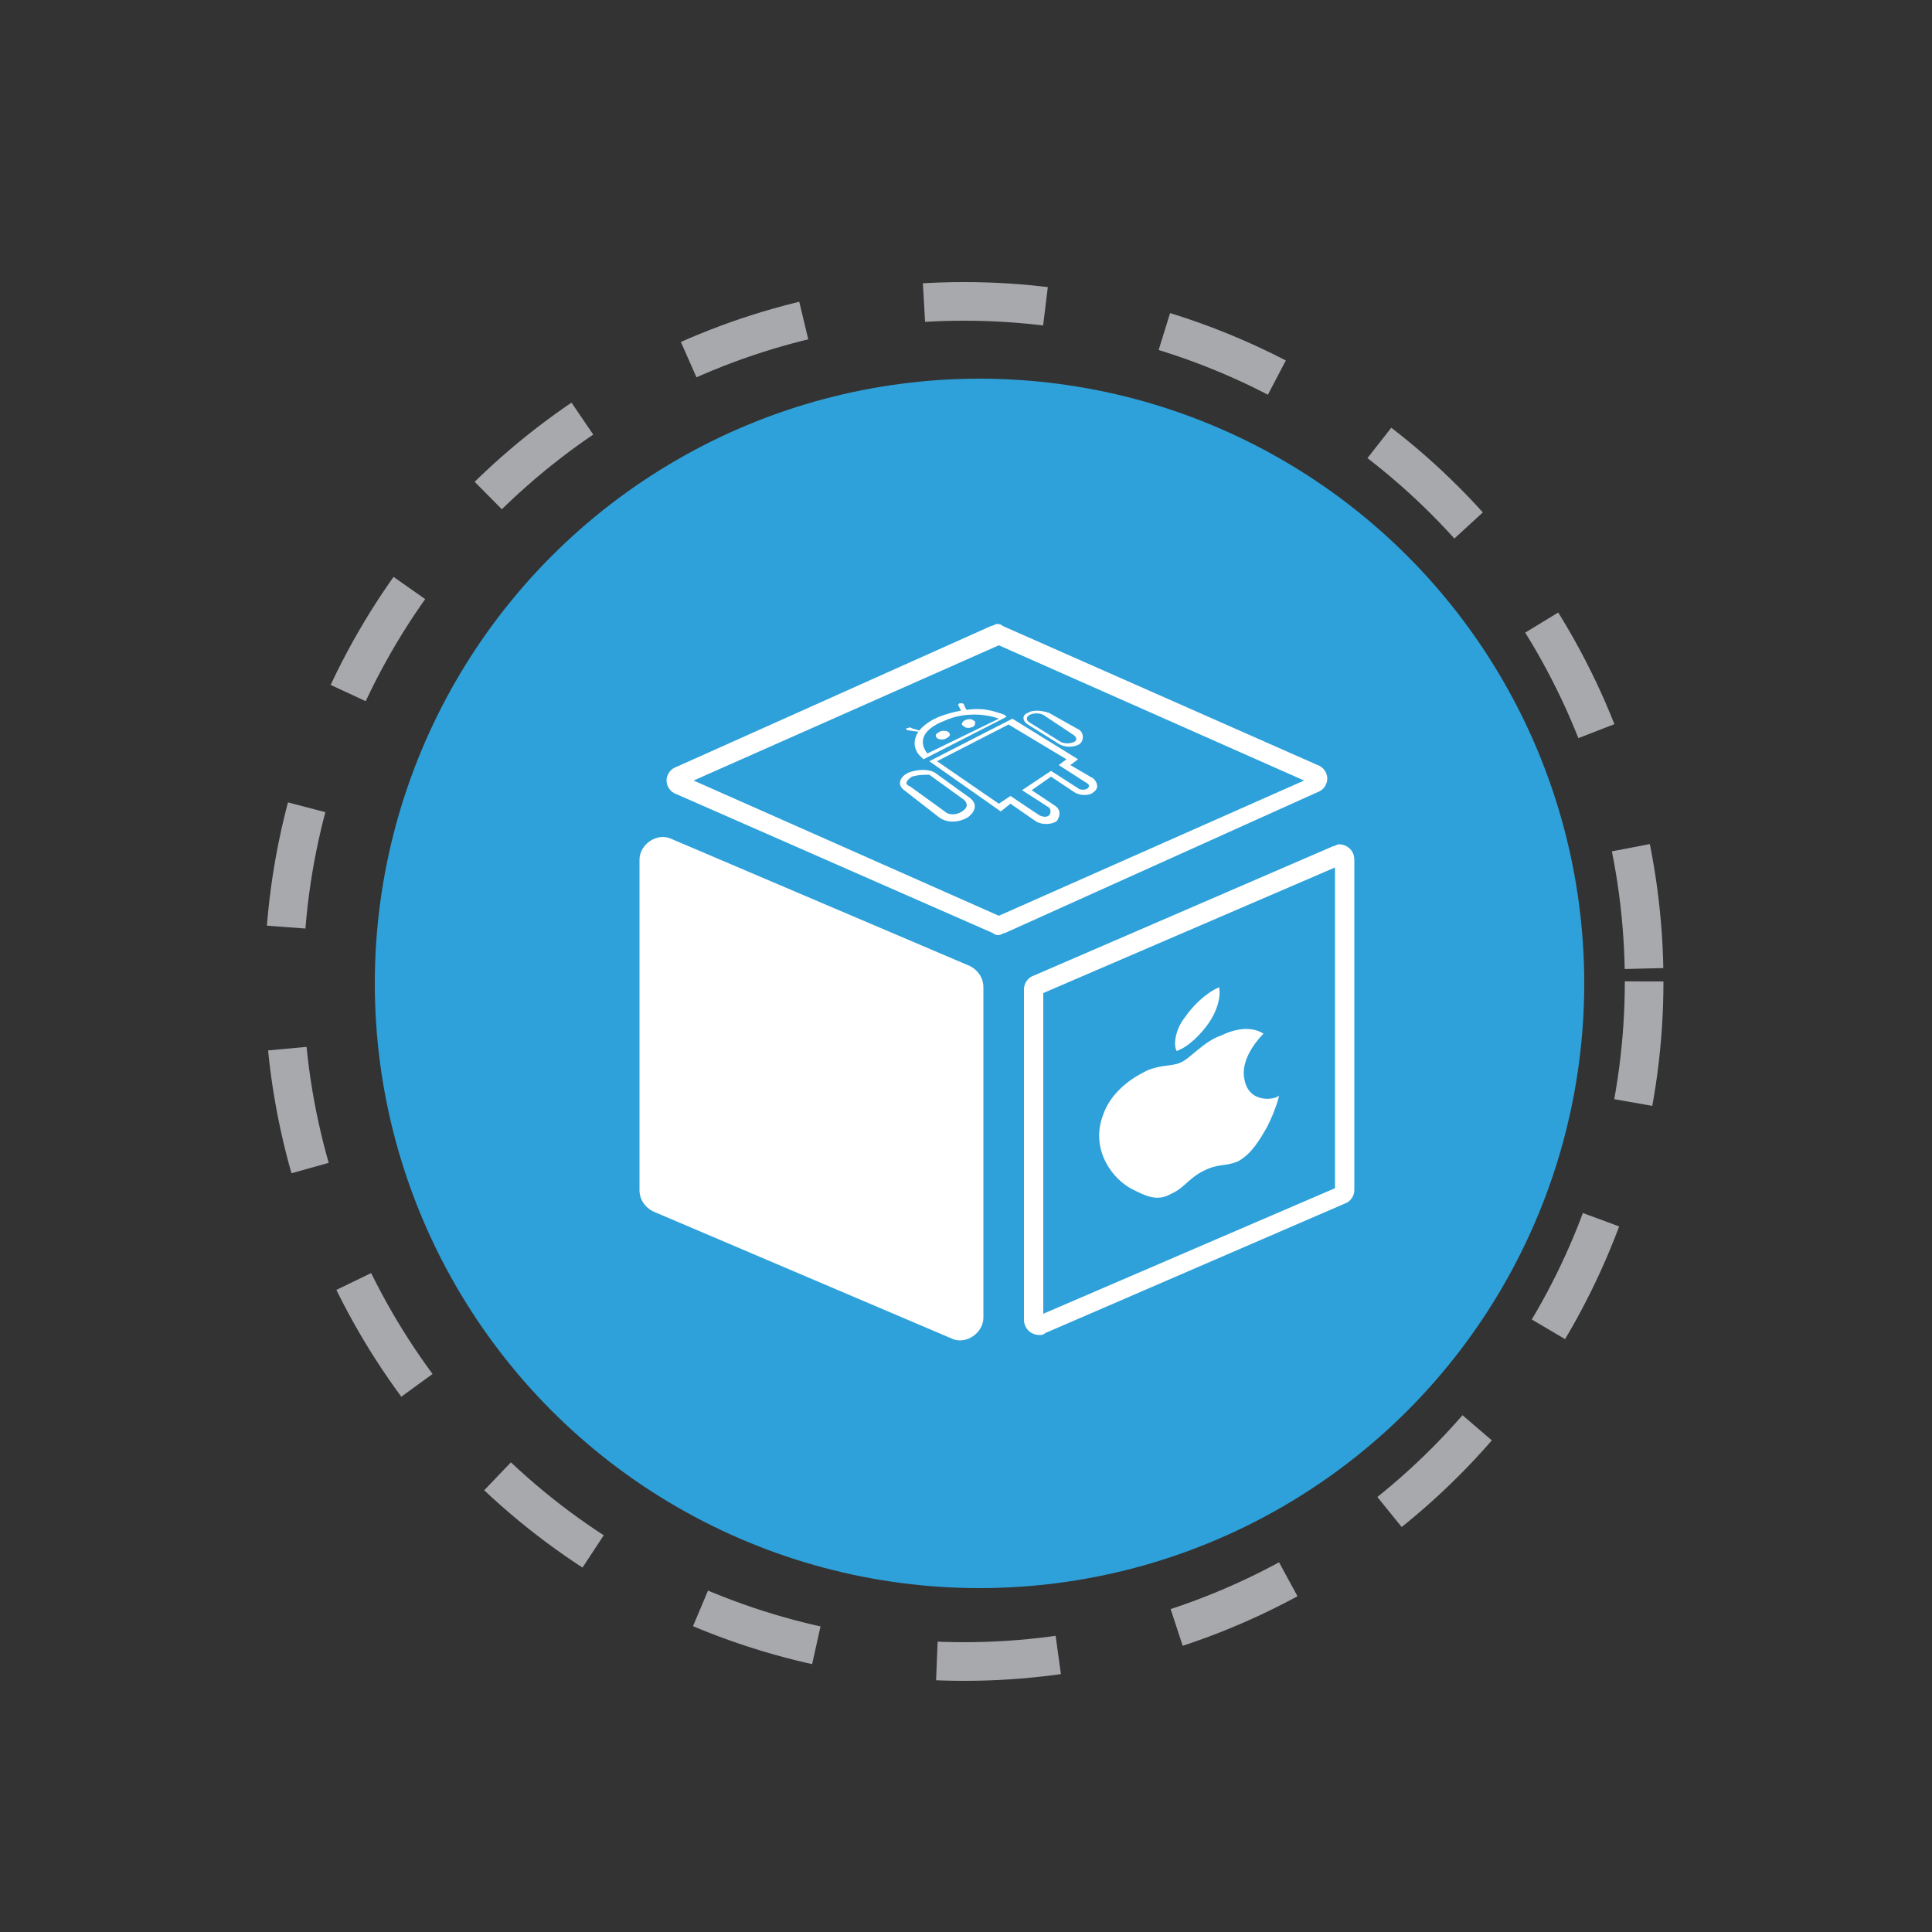 <?xml version="1.0" encoding="utf-8"?>
<!-- Generator: Adobe Illustrator 19.0.0, SVG Export Plug-In . SVG Version: 6.00 Build 0)  -->
<svg version="1.1" baseProfile="basic" id="Layer_1"
	 xmlns="http://www.w3.org/2000/svg" xmlns:xlink="http://www.w3.org/1999/xlink" x="0px" y="0px" viewBox="0 0 100 100"
	 xml:space="preserve">
<rect x="0" y="0" width="100" height="100" fill="#333333" stroke="none"/>
<style type="text/css">
	.st0{fill:#2EA1DA;}
	.st1{fill:none;stroke:#A7A9AC;stroke-width:2;stroke-miterlimit:10;stroke-dasharray:6.3;}
	.st2{fill:#FFFFFF;}
</style>
<circle id="XMLID_6762_" class="st0" cx="50.7" cy="50.9" r="31.3"/>
<circle id="XMLID_6760_" class="st1" cx="49.9" cy="50.8" r="35.2"/>
<g id="XMLID_2837_">
	<g id="XMLID_3140_">
		<g id="XMLID_3141_">
			<path id="XMLID_3935_" class="st2" d="M33.1,61.6l0-17.1c0-0.8,0.9-1.4,1.6-1.1l15.5,6.6c0.4,0.2,0.7,0.6,0.7,1.1l0,17.1
				c0,0.8-0.9,1.4-1.6,1.1l-15.5-6.6C33.4,62.5,33.1,62.1,33.1,61.6L33.1,61.6z M51.7,31.9"/>
			<path id="XMLID_3912_" class="st2" d="M53.8,69.1c-0.4,0-0.8-0.3-0.8-0.8l0-17.1c0-0.3,0.2-0.6,0.5-0.7L69,43.8
				c0.1,0,0.2-0.1,0.3-0.1c0.4,0,0.8,0.3,0.8,0.8l0,17.1c0,0.3-0.2,0.6-0.5,0.7L54.1,69C54,69.1,53.9,69.1,53.8,69.1L53.8,69.1z
				 M54,51.4l0,16.6l15.1-6.5l0-16.6L54,51.4z"/>
			<g id="XMLID_3145_">
				<path id="XMLID_3146_" class="st2" d="M51.7,48.4c-0.1,0-0.2,0-0.3-0.1L35,41.1c-0.3-0.1-0.5-0.4-0.5-0.7s0.2-0.6,0.5-0.7
					l16.3-7.3c0.1,0,0.2-0.1,0.3-0.1c0.1,0,0.2,0,0.3,0.1l16.3,7.2c0.3,0.1,0.5,0.4,0.5,0.7s-0.2,0.6-0.5,0.7L52,48.3
					C51.9,48.3,51.8,48.4,51.7,48.4L51.7,48.4z M35.9,40.4l15.8,7l15.8-7l-15.8-7L35.9,40.4z"/>
			</g>
			<path id="XMLID_3142_" class="st2" d="M49.5,68.5c-0.1,0-0.2,0-0.3-0.1l-14.8-6.3c-0.3-0.1-0.5-0.4-0.5-0.7l0-16.3
				c0-0.2,0.1-0.4,0.2-0.5c0.1-0.1,0.3-0.2,0.5-0.2c0.1,0,0.2,0,0.3,0.1l14.8,6.3c0.3,0.1,0.5,0.4,0.5,0.7l0,16.3
				c0,0.2-0.1,0.4-0.2,0.5C49.9,68.5,49.7,68.5,49.5,68.5z"/>
		</g>
	</g>
	<g id="XMLID_2842_" transform="translate(1 1)">
		<path id="XMLID_2868_" class="st2" d="M51.1,36.1l-4.3,2.2l-0.1-0.1c-0.5-0.4-0.7-1.4,0.9-2.1c0.8-0.3,1.5-0.4,2-0.4
			c0.6,0,1.1,0.2,1.4,0.3L51.1,36.1z M47,38l3.7-1.8c-0.5-0.2-1.7-0.4-2.8,0.1C46.6,36.8,46.6,37.5,47,38z"/>
		<path id="XMLID_2865_" class="st2" d="M49.1,41.3c-0.5,0.3-1.1,0.3-1.5,0l-1.8-1.4c-0.4-0.3-0.2-0.7,0.2-0.9
			c0.5-0.2,1.1-0.2,1.4,0l1.8,1.3C49.6,40.6,49.5,41,49.1,41.3z M46.2,39.2c-0.3,0.2-0.4,0.4-0.1,0.5l1.8,1.3c0.2,0.2,0.6,0.2,0.9,0
			c0.3-0.2,0.3-0.4,0.1-0.6l-1.8-1.3C46.9,39.1,46.5,39.1,46.2,39.2z"/>
		<path id="XMLID_2862_" class="st2" d="M54.9,37.5c-0.3,0.2-0.8,0.2-1.1,0l-1.6-1c-0.3-0.2-0.3-0.5,0-0.6c0.3-0.2,0.8-0.1,1.1,0
			l1.6,0.9C55.1,37,55.1,37.3,54.9,37.5z M52.3,36c-0.2,0.1-0.2,0.3,0,0.4l1.6,1c0.2,0.1,0.5,0.1,0.7,0c0.2-0.1,0.1-0.3-0.1-0.4
			L53,36C52.8,35.9,52.5,35.9,52.3,36z"/>
		<path id="XMLID_2847_" class="st2" d="M55.6,40c-0.2,0.2-0.7,0.2-1,0l-1.2-0.8l-1,0.7l1.2,0.8c0.3,0.2,0.3,0.5,0.1,0.8
			c-0.3,0.2-0.8,0.2-1.1,0l-1.3-0.9L50.8,41l-3.7-2.6l4.3-2.2l3.4,2.1l-0.4,0.3l1.2,0.7C55.8,39.5,55.9,39.8,55.6,40z M51.9,39.9
			l1.5-1l1.4,0.9c0.1,0.1,0.4,0.1,0.5,0c0.1-0.1,0.1-0.2-0.1-0.3l-1.4-0.9l0.4-0.3l-3-1.8l-3.7,1.9l3.2,2.2l0.6-0.4l1.5,1
			c0.2,0.1,0.4,0.1,0.5,0c0.1-0.1,0.1-0.3,0-0.4L51.9,39.9z"/>
		<path id="XMLID_2846_" class="st2" d="M48.1,36.9c-0.1-0.1-0.4-0.1-0.5,0c-0.2,0.1-0.2,0.2-0.1,0.3c0.1,0.1,0.4,0.1,0.5,0
			C48.2,37.1,48.2,37,48.1,36.9"/>
		<path id="XMLID_2845_" class="st2" d="M49.4,36.3c-0.1-0.1-0.3-0.1-0.5,0c-0.1,0.1-0.2,0.2,0,0.3c0.1,0.1,0.3,0.1,0.5,0
			C49.5,36.5,49.5,36.3,49.4,36.3"/>
		<path id="XMLID_2844_" class="st2" d="M46.9,36.9c-0.1,0-0.1,0-0.2,0L46,36.8c-0.1,0-0.1-0.1-0.1-0.1c0.1,0,0.2-0.1,0.3,0l0.7,0.2
			C47,36.8,47,36.8,46.9,36.9C46.9,36.9,46.9,36.9,46.9,36.9z"/>
		<path id="XMLID_2843_" class="st2" d="M49.1,35.9C49.1,35.9,49,35.9,49.1,35.9c-0.1,0-0.2,0-0.3,0l-0.2-0.4c0,0,0-0.1,0.1-0.1
			c0.1,0,0.2,0,0.2,0.1L49.1,35.9C49.2,35.9,49.1,35.9,49.1,35.9z"/>
	</g>
	<path id="XMLID_2838_" class="st2" d="M62.6,52.9c0.4-0.6,0.6-1.3,0.5-1.8c-0.7,0.3-1.4,1-1.8,1.6c-0.4,0.5-0.6,1.3-0.4,1.7
		C61.5,54.2,62.2,53.5,62.6,52.9L62.6,52.9z M64.4,55.8c-0.2-1.1,0.9-2.2,1-2.3c-0.8-0.5-1.8-0.1-2.2,0.1c-0.9,0.3-1.6,1.2-2.1,1.4
		c-0.4,0.2-1.2,0.1-1.9,0.5c-1,0.5-1.8,1.3-2.1,2.2c-0.7,1.8,0.5,3.4,1.6,3.9c0.6,0.3,1.2,0.6,1.9,0.2c0.7-0.3,0.9-0.8,1.7-1.2
		c0.8-0.4,1.1-0.2,1.8-0.5c0.7-0.4,1.1-1.1,1.5-1.8c0.4-0.8,0.6-1.5,0.6-1.6C66.1,56.9,64.6,57.2,64.4,55.8L64.4,55.8z M64.4,55.8"
		/>
</g>
</svg>

